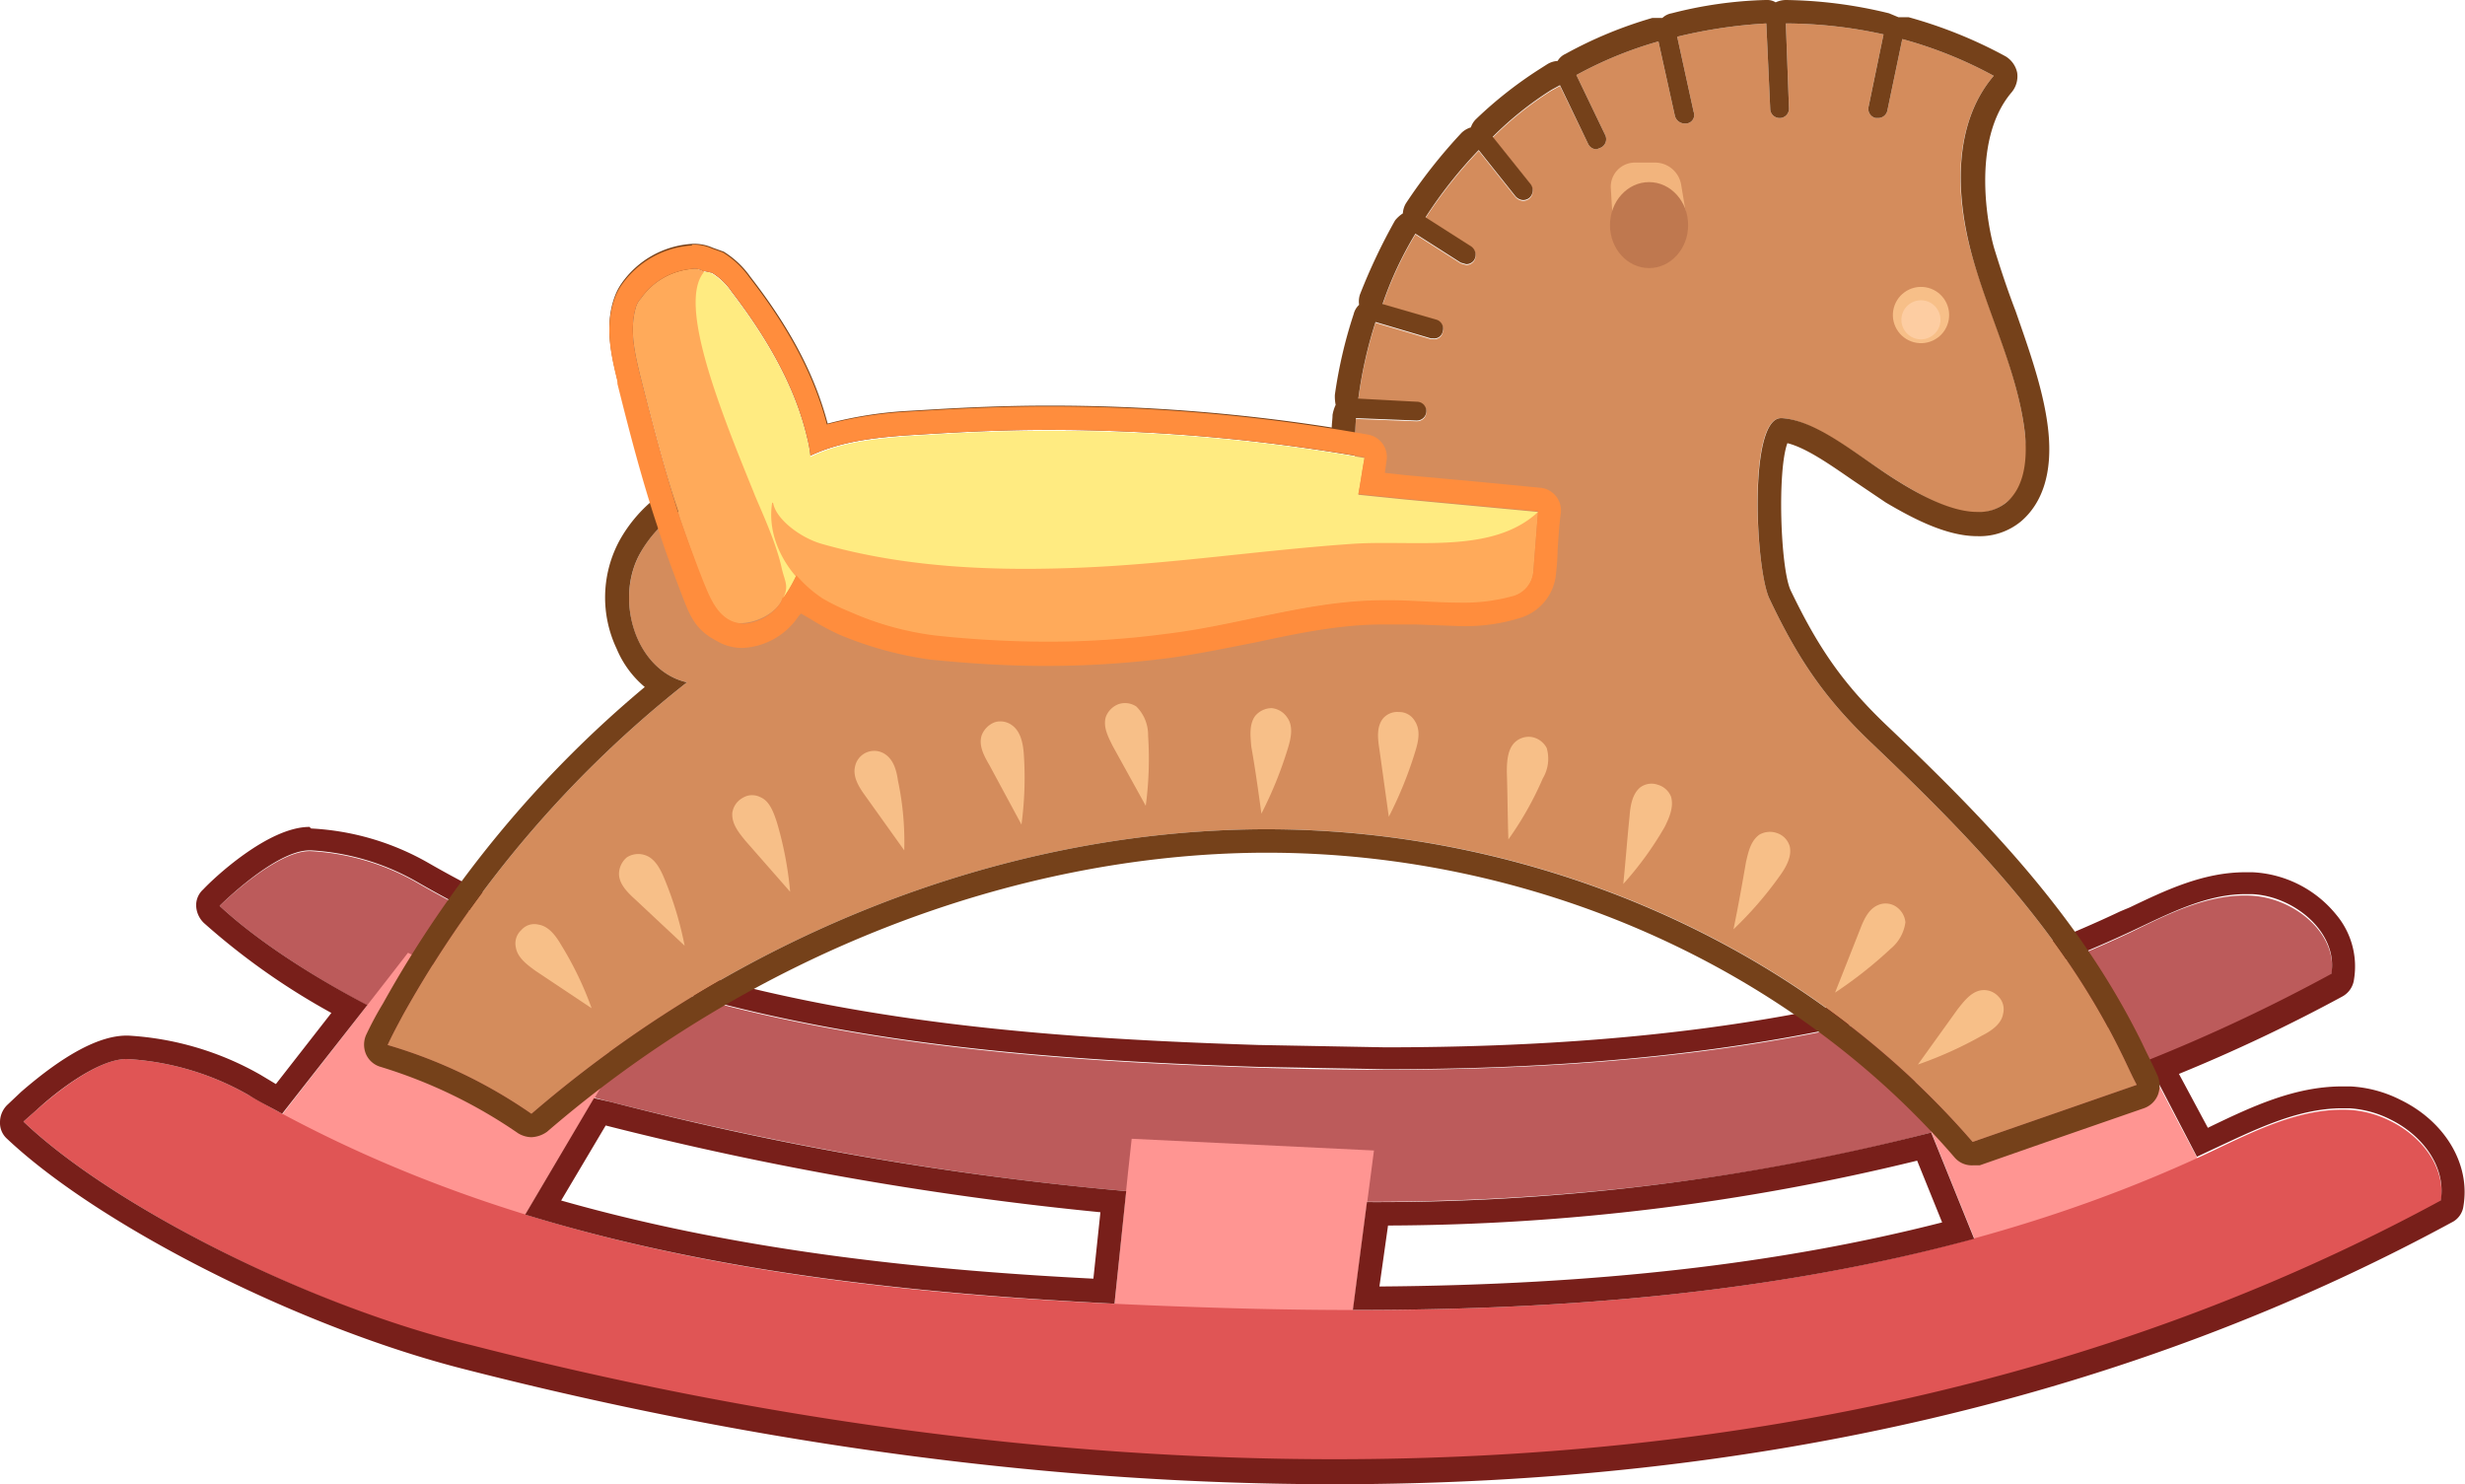 <svg xmlns="http://www.w3.org/2000/svg" viewBox="0 0 315.4 189.9"><g id="Layer_2" data-name="Layer 2"><g id="Layer_1-2" data-name="Layer 1"><path d="M272.6,119.3c4.9-2.4,10-5,15.5-4.7s11.1,4.9,10.2,10.2c-66.2,36-147.2,34.8-220.1,16.2-18.4-4.6-40.3-15.9-50.1-25.1,0,0,7.3-7.2,11.7-7a30.7,30.7,0,0,1,13.5,4c32.7,18.9,69.9,22.5,107.6,23.7S238.2,135.5,272.6,119.3Z" style="fill:#bc5b5b"/><path d="M272.1,130.8l-27.6,7.8,1.7,4,10.4,25.7,26-10.9,2.8-1.2S272.4,131.8,272.1,130.8Z" style="fill:#ff9592"/><polygon points="144.8 145.7 144.3 150.3 141.4 178.5 167.2 179.9 171.5 180.1 175.8 147.2 144.8 145.7" style="fill:#ff9592"/><polygon points="52.2 121.9 49.8 125 31.5 148.5 57.8 160.1 63.1 162.4 79.2 135.2 52.2 121.9" style="fill:#ff9592"/><path d="M305.8,143.4a13.4,13.4,0,0,0-5.2-1.4c-6.3-.3-12.1,2.7-17.8,5.4-39.3,18.5-84.3,21.3-127.8,19.9s-85.7-5.6-123.2-27.2a35.3,35.3,0,0,0-15.5-4.6c-3.6-.1-8.9,4.1-11.6,6.5L3,143.5c11.1,10.6,36.2,23.5,57.3,28.8,83.5,21.3,176.2,22.6,252-18.5C313,149.4,309.9,145.4,305.8,143.4Z" style="fill:#e05555"/><path d="M39.6,108.8h.2a30.7,30.7,0,0,1,13.5,4c32.7,18.9,69.9,22.5,107.6,23.7l16.3.3c32.8,0,65.9-3.8,95.4-17.6,4.7-2.2,9.6-4.8,14.7-4.8h.8c5.4.2,11.1,4.9,10.2,10.2a219.8,219.8,0,0,1-23.6,11.1l6.4,12.3,1.7-.8c5.4-2.5,11-5.4,16.9-5.4h.9a13.4,13.4,0,0,1,5.2,1.4c4.1,2,7.2,6,6.5,10.4-43.3,23.5-92,33.1-141.5,33.1-37.1,0-74.7-5.4-110.5-14.6C39.2,167,14.1,154.1,3,143.5L4.7,142c2.6-2.4,7.9-6.5,11.5-6.5h.1a35.3,35.3,0,0,1,15.5,4.6c1.4.9,2.9,1.6,4.3,2.4L47,128.6c-7.8-4.1-14.5-8.6-18.9-12.7,0,0,7.1-7.1,11.5-7.1m103,58,1.5-14.4A405.4,405.4,0,0,1,78.2,141l-2.2-.5-8.8,14.9c24.1,7.4,49.6,10.1,75.4,11.4m31.1.8c26.6,0,53.5-2.2,78.9-9.1l-5.5-13.6a286.2,286.2,0,0,1-72.2,8.9l-1.8,13.8h.6M39.6,105.8h0c-5.3,0-12.3,6.6-13.6,8a2.7,2.7,0,0,0-.9,2.1,3.2,3.2,0,0,0,1,2.2,88.8,88.8,0,0,0,16.3,11.5l-7.1,9.1-2-1.2a38.6,38.6,0,0,0-16.9-5h-.2q-5.2,0-13.5,7.2L.9,141.4a3.1,3.1,0,0,0-.9,2.2,2.7,2.7,0,0,0,.9,2.1c11.9,11.2,37.6,24.2,58.6,29.5,38.3,9.8,75.7,14.7,111.3,14.7,53.9,0,102-11.3,142.9-33.5a2.7,2.7,0,0,0,1.5-2.1c.9-5.3-2.3-10.8-8.1-13.6a16,16,0,0,0-6.4-1.7h-1c-6.1,0-11.6,2.6-16.8,5.1l-.4.2-3.7-6.9a211.9,211.9,0,0,0,20.9-9.9,2.9,2.9,0,0,0,1.5-2.2,10.3,10.3,0,0,0-2.3-8.3,14.7,14.7,0,0,0-10.7-5.4h-.9c-5.4,0-10.2,2.3-14.8,4.5l-1.2.5c-25.1,11.9-55,17.4-94.1,17.4l-16.2-.3c-33.7-1.1-72.5-3.9-106.2-23.3a33.6,33.6,0,0,0-15-4.4Zm32.2,47.8,5.7-9.6a424.7,424.7,0,0,0,63.3,11.1l-.9,8.5c-19.6-1-44.2-3.2-68.1-10Zm105.8,3.2a288.5,288.5,0,0,0,67.7-8.3l3.2,7.9c-20.7,5.3-44.3,8-72,8.2l1.1-7.8Z" style="fill:#781f1a"/><path d="M271.4,134.7c-7.7-15.7-19.2-27.5-31.9-39.6-6.1-5.8-9.5-10.9-13.1-18.5-1.8-3.9-2.8-23.4,1.6-23.1s10,5.1,14.9,8.1,10.1,5.7,13.8,2.7,2.7-5.6,2.4-8.8c-.9-7.9-4.6-15.2-6.8-22.9s-2.4-16.8,2.8-22.9A54,54,0,0,0,243.4,5l-1.9,9.1a1.2,1.2,0,0,1-1.2,1H240a1.2,1.2,0,0,1-.9-1.5L241,4.4A58.4,58.4,0,0,0,228.5,3l.4,10.8a1.2,1.2,0,0,1-1.1,1.3h-.1a1.2,1.2,0,0,1-1.2-1.2L226,3a62.8,62.8,0,0,0-11.4,1.7l2.1,9.6a1.1,1.1,0,0,1-.9,1.5h-.3a1.3,1.3,0,0,1-1.2-1l-2.1-9.5a50.4,50.4,0,0,0-10.5,4.3l3.7,7.7a1.2,1.2,0,0,1-.6,1.6l-.5.2a1.2,1.2,0,0,1-1.1-.7L199.6,11l-1.1.6a42.9,42.9,0,0,0-7.5,6l4.8,6a1.3,1.3,0,0,1-.1,1.8,1.3,1.3,0,0,1-.8.3,1.4,1.4,0,0,1-1-.5l-4.7-5.9a57.2,57.2,0,0,0-6.8,8.6l5.8,3.7a1.3,1.3,0,0,1,.4,1.8,1.2,1.2,0,0,1-1,.5l-.7-.2L181.1,30a46.3,46.3,0,0,0-4.2,9l6.9,2a1.2,1.2,0,0,1,.8,1.5,1.1,1.1,0,0,1-1.2.9h-.3L176,41.3a55.5,55.5,0,0,0-2.2,9.8l7.5.4a1.2,1.2,0,0,1,1.2,1.3,1.2,1.2,0,0,1-1.2,1.1h-.1l-7.7-.3a51.7,51.7,0,0,0,0,8.8,120.1,120.1,0,0,1-54.3,2.4c-6.6-1.3-13.3-3.2-20.1-3s-13.9,3-17.2,9-.6,15,6,16.5a142.4,142.4,0,0,0-36.3,42.5c-.7,1.3-1.4,2.6-2,3.9A63.7,63.7,0,0,1,68,142.5c25.9-22.3,59.4-36.2,93.5-36.4s68.6,14.1,90.9,40l21-7.3C272.7,137.5,272.1,136.1,271.4,134.7Z" style="fill:#d48c5c"/><path d="M213,105.8a42.5,42.5,0,0,1-5.3,7.3c.3-2.9.5-5.7.8-8.6.1-1.3.3-2.8,1.3-3.7a2.4,2.4,0,0,1,2.3-.4,2.6,2.6,0,0,1,1.7,1.5C214.2,103.2,213.6,104.6,213,105.8Z" style="fill:#f7bf88"/><path d="M197.4,99.6a42.4,42.4,0,0,1-4.4,7.8c-.1-2.9-.1-5.7-.2-8.6,0-1.4.1-2.9,1-3.8a2.6,2.6,0,0,1,2.2-.7,2.7,2.7,0,0,1,1.9,1.4A4.9,4.9,0,0,1,197.4,99.6Z" style="fill:#f7bf88"/><path d="M181.1,96.1a50.9,50.9,0,0,1-3.4,8.4l-1.2-8.6c-.2-1.3-.4-2.8.4-3.9a2.4,2.4,0,0,1,2.1-.9,2.3,2.3,0,0,1,2,1.1C181.8,93.4,181.5,94.8,181.1,96.1Z" style="fill:#f7bf88"/><path d="M164.8,95.7a50.9,50.9,0,0,1-3.4,8.4c-.4-2.9-.8-5.8-1.3-8.6-.1-1.3-.3-2.8.5-3.9a2.8,2.8,0,0,1,2.1-1,2.7,2.7,0,0,1,2,1.2C165.5,92.9,165.2,94.4,164.8,95.7Z" style="fill:#f7bf88"/><path d="M146.9,94.1a45.2,45.2,0,0,1-.3,9l-4.2-7.6c-.6-1.2-1.3-2.5-.9-3.8a2.8,2.8,0,0,1,1.6-1.6,2.6,2.6,0,0,1,2.3.3A5.1,5.1,0,0,1,146.9,94.1Z" style="fill:#f7bf88"/><path d="M131,96.5a45.2,45.2,0,0,1-.3,9l-4.1-7.6c-.7-1.2-1.4-2.5-1-3.8a2.9,2.9,0,0,1,1.7-1.7,2.5,2.5,0,0,1,2.2.4C130.6,93.6,130.9,95.1,131,96.5Z" style="fill:#f7bf88"/><path d="M114.9,99.9a37.8,37.8,0,0,1,.8,8.9l-5-7c-.8-1.1-1.6-2.4-1.3-3.7a2.5,2.5,0,0,1,3.7-1.7C114.3,97.1,114.7,98.5,114.9,99.9Z" style="fill:#f7bf88"/><circle cx="245.9" cy="40.3" r="3.6" transform="translate(166.7 276.6) rotate(-80.8)" style="fill:#f7bf88"/><circle cx="245.9" cy="41" r="2.5" transform="translate(166 277.1) rotate(-80.8)" style="fill:#fdcda2"/><path d="M93.6,37.4c4.3,5.6,8.1,11.9,9.7,18.8s.9,14.6-3.1,20.4a75.5,75.5,0,0,1-11.9-40A1.9,1.9,0,0,1,91.1,35,8.2,8.2,0,0,1,93.6,37.4Z" style="fill:#ffeb81"/><path d="M100,72.6c-.8-3.6-3-8.1-3.6-9.7C92,52.1,86.8,39,90,34.9c0-.1.1-.1.1-.2H90c-2.3-1.2-6.4,1-8,3.5a2.7,2.7,0,0,0-.6,1c-.9,2.9-.2,5.9.5,8.8,1.6,6.2,3.2,12.3,5.1,18.3,1,2.9,2,5.8,3.1,8.7s1.5,3.5,3.1,4.4,5.2-.1,6.6-2.2S100.4,74.5,100,72.6Z" style="fill:#ffaa5a"/><path d="M188.6,65.9l-49,2.7c-13.8.6-28,1.2-40.8-4.3-.8,5,2.4,9.9,6.5,12.4a28.5,28.5,0,0,0,3.5,1.7,38.7,38.7,0,0,0,10.8,3,122.1,122.1,0,0,0,29.6-.2c9.7-1.2,19.1-4.6,28.9-4.3,4.8.1,11,1,15.7-.6a3.6,3.6,0,0,0,2.4-3.2c.2-2.5.4-5.2.6-7.6Z" style="fill:#ffaa5a"/><path d="M179.7,63.9l-5.9-.6c.3-1.6.5-3.1.8-4.7a232.7,232.7,0,0,0-55.3-3l-3.3.2c-4.7.4-9.6.9-13.6,3.4-1.8,1-3.6,2.8-3.5,4.9s3.4,4.7,6.3,5.5c10.9,3.1,22.4,3.5,33.7,3s22.5-2.2,33.9-3c8.1-.6,18.1,1.4,24-4.1Z" style="fill:#ffeb81"/><path d="M215.7,27.2l-.6-3.6a3.4,3.4,0,0,0-3.3-2.8h-2.7a3.1,3.1,0,0,0-3,3.2l.4,6.7Z" style="fill:#f2b47d"/><ellipse cx="211" cy="28.8" rx="5" ry="5.5" style="fill:#bf784f"/><path d="M253.6,132.5a50.2,50.2,0,0,1-8.2,3.7l5.1-7.1c.8-1,1.7-2.2,3-2.4a2.5,2.5,0,0,1,2.2.8,2.3,2.3,0,0,1,.6,2.2C256.1,131,254.8,131.9,253.6,132.5Z" style="fill:#f7bf88"/><path d="M241.9,121.4a54.6,54.6,0,0,1-7.1,5.6l3.2-8.1c.5-1.3,1.1-2.6,2.3-3.1a2.4,2.4,0,0,1,2.3.2,2.7,2.7,0,0,1,1.2,2A5.3,5.3,0,0,1,241.9,121.4Z" style="fill:#f7bf88"/><path d="M227.7,112.1a47.1,47.1,0,0,1-5.9,6.8c.6-2.9,1.1-5.7,1.6-8.6.3-1.3.6-2.7,1.7-3.5a2.7,2.7,0,0,1,2.3-.2,2.5,2.5,0,0,1,1.6,1.7C229.3,109.6,228.5,111,227.7,112.1Z" style="fill:#f7bf88"/><path d="M99.4,105.2a45.1,45.1,0,0,1,1.7,8.9l-5.7-6.5c-.9-1.1-1.8-2.2-1.7-3.6a2.6,2.6,0,0,1,1.3-1.9,2.3,2.3,0,0,1,2.3-.1C98.5,102.5,99,104,99.4,105.2Z" style="fill:#f7bf88"/><path d="M85,112.4a44.7,44.7,0,0,1,2.6,8.6l-6.3-5.9c-1-.9-2.1-2-2.1-3.3a2.8,2.8,0,0,1,1-2.1,2.7,2.7,0,0,1,2.3-.3C83.8,109.8,84.5,111.2,85,112.4Z" style="fill:#f7bf88"/><path d="M71.8,120.9a43.1,43.1,0,0,1,3.9,8.1l-7.2-4.8c-1.1-.8-2.3-1.7-2.5-3a2.3,2.3,0,0,1,.7-2.2,2.2,2.2,0,0,1,2.2-.7C70.2,118.5,71.1,119.7,71.8,120.9Z" style="fill:#f7bf88"/><path d="M228.5,3A58.4,58.4,0,0,1,241,4.4l-1.9,9.2a1.2,1.2,0,0,0,.9,1.5h.3a1.2,1.2,0,0,0,1.2-1L243.4,5a54,54,0,0,1,11.7,4.7c-5.2,6.1-4.9,15.2-2.8,22.9s5.9,15,6.8,22.9c.3,3.2,0,6.8-2.4,8.8a5.5,5.5,0,0,1-3.7,1.2c-3.3,0-7.2-2.1-10.1-3.9-4.9-3-10.2-7.8-14.9-8.1h-.1c-4.2,0-3.3,19.3-1.5,23.1,3.6,7.6,7,12.7,13.1,18.5,12.7,12.1,24.2,23.9,31.9,39.6.7,1.4,1.3,2.8,2,4.1l-21,7.3c-22.2-25.7-56.4-40-90.3-40h-.6c-34.1.2-67.6,14.1-93.5,36.4a63.7,63.7,0,0,0-18.4-8.8c.6-1.3,1.3-2.6,2-3.9A142.4,142.4,0,0,1,87.9,87.3c-6.6-1.5-9.3-10.6-6-16.5a15.6,15.6,0,0,1,4.9-5.3c-1.9-5.7-3.4-11.6-4.9-17.5-.7-2.9-1.4-5.9-.5-8.8a2.7,2.7,0,0,1,.6-1,8.9,8.9,0,0,1,6.6-3.8,2.2,2.2,0,0,1,1.4.3h.2l.9.2a8.2,8.2,0,0,1,2.5,2.4c4.3,5.6,8.1,11.9,9.7,18.8a17,17,0,0,1,.4,2.2c3.8-1.8,8.1-2.3,12.3-2.6l3.3-.2c4.9-.3,9.9-.5,14.8-.5a233.9,233.9,0,0,1,39.2,3.3c0-1.6.1-3.2.2-4.8l7.7.3h.1a1.2,1.2,0,0,0,1.2-1.1,1.2,1.2,0,0,0-1.2-1.3l-7.5-.4a55.5,55.5,0,0,1,2.2-9.8l7.1,2.1h.3a1.1,1.1,0,0,0,1.2-.9,1.2,1.2,0,0,0-.8-1.5l-6.9-2a46.3,46.3,0,0,1,4.2-9l5.8,3.7.7.2a1.2,1.2,0,0,0,1-.5,1.3,1.3,0,0,0-.4-1.8l-5.8-3.7a57.2,57.2,0,0,1,6.8-8.6l4.7,5.9a1.4,1.4,0,0,0,1,.5,1.3,1.3,0,0,0,.8-.3,1.3,1.3,0,0,0,.1-1.8l-4.8-6a42.9,42.9,0,0,1,7.5-6l1.1-.6,3.6,7.5a1.2,1.2,0,0,0,1.1.7l.5-.2a1.2,1.2,0,0,0,.6-1.6l-3.7-7.7a50.4,50.4,0,0,1,10.5-4.3l2.1,9.5a1.3,1.3,0,0,0,1.2,1h.3a1.1,1.1,0,0,0,.9-1.5l-2.1-9.6A62.8,62.8,0,0,1,226,3l.5,10.9a1.2,1.2,0,0,0,1.2,1.2h.1a1.2,1.2,0,0,0,1.1-1.3L228.5,3m0-3a3.1,3.1,0,0,0-1.3.3A2.1,2.1,0,0,0,226,0h-.1a53.4,53.4,0,0,0-12,1.7,2.3,2.3,0,0,0-1.2.6h-1.3a54.1,54.1,0,0,0-11.1,4.6,2.2,2.2,0,0,0-1,.9,2.8,2.8,0,0,0-1.3.4l-1.1.7a52.7,52.7,0,0,0-8,6.3,2.6,2.6,0,0,0-.7,1.1,2.9,2.9,0,0,0-1.2.7,68.5,68.5,0,0,0-7.1,9,2.8,2.8,0,0,0-.4,1.3,4.3,4.3,0,0,0-1,.9,75.3,75.3,0,0,0-4.5,9.5,2.9,2.9,0,0,0-.1,1.3,2.4,2.4,0,0,0-.7,1.2,59.3,59.3,0,0,0-2.4,10.3,5.3,5.3,0,0,0,.1,1.3,5,5,0,0,0-.4,1.3c0,.5-.1,1.1-.1,1.6a232.7,232.7,0,0,0-36.3-2.8c-5,0-10,.2-15,.5l-3.4.2a51.2,51.2,0,0,0-9.8,1.6c-1.6-6.1-4.7-12.1-9.9-18.8a11.7,11.7,0,0,0-3.4-3.2l-1.4-.5a5.8,5.8,0,0,0-2.6-.5,11.9,11.9,0,0,0-9.1,5.1,7.6,7.6,0,0,0-.9,1.8c-1.3,3.7-.3,7.6.4,10.5,1.3,5.1,2.7,10.4,4.3,15.6a18.3,18.3,0,0,0-4,4.9A15.3,15.3,0,0,0,78.9,83a12.8,12.8,0,0,0,3.6,4.9A143.6,143.6,0,0,0,49,128.4q-1.1,1.8-2.1,3.9a3.1,3.1,0,0,0-.1,2.5,2.9,2.9,0,0,0,1.9,1.7A63.7,63.7,0,0,1,66.3,145a3.4,3.4,0,0,0,1.7.5,3.7,3.7,0,0,0,2-.7c26.1-22.5,59.5-35.5,91.5-35.7h.6c34.1,0,67,14.6,88,39a2.9,2.9,0,0,0,2.3,1h.9l8.3-2.9,12.7-4.4a3,3,0,0,0,1.8-1.7,3.3,3.3,0,0,0,0-2.4c-.7-1.6-1.4-2.9-2-4.2-8-16.3-19.9-28.5-32.5-40.5-5.7-5.4-8.9-10-12.5-17.5-1.3-2.9-1.7-15.3-.4-18.8,2.4.6,5.4,2.7,8.3,4.7l4.3,2.9c3.4,2,7.7,4.3,11.7,4.3a8.3,8.3,0,0,0,5.6-1.9c2.8-2.4,4-6.3,3.5-11.4s-2.5-10.6-4.2-15.5c-1-2.6-1.9-5.3-2.7-7.9s-3.1-13.9,2.2-20.1a3.2,3.2,0,0,0,.7-2.5,3.2,3.2,0,0,0-1.5-2.1,58.5,58.5,0,0,0-12.4-5h-1.3l-1.2-.5A58.1,58.1,0,0,0,228.5,0Z" style="fill:#75411a"/><path d="M88.6,34.4a2.2,2.2,0,0,1,1.4.3h.2l.9.2a8.2,8.2,0,0,1,2.5,2.4c4.3,5.6,8.1,11.9,9.7,18.8a17,17,0,0,1,.4,2.2c3.8-1.8,8.1-2.3,12.3-2.6l3.3-.2c5-.3,9.9-.5,14.9-.5a237.9,237.9,0,0,1,40.4,3.5c-.3,1.6-.5,3.1-.8,4.7l5.9.6,17.1,1.6c-.2,2.4-.4,5.1-.6,7.6a3.6,3.6,0,0,1-2.4,3.2,23.4,23.4,0,0,1-7.1.9c-3,0-6-.3-8.6-.3H177c-9.4,0-18.5,3.2-27.8,4.3a114.8,114.8,0,0,1-15.4,1,136.7,136.7,0,0,1-14.2-.8,38.7,38.7,0,0,1-10.8-3,28.5,28.5,0,0,1-3.5-1.7,15.9,15.9,0,0,1-3.4-3,16.9,16.9,0,0,1-1.7,2.9v-.2l-.3.8a6.2,6.2,0,0,1-4.7,2.7,4.1,4.1,0,0,1-1.9-.5c-1.6-.9-2.4-2.7-3.1-4.4S88,69.2,87,66.3c-1.9-6-3.5-12.1-5.1-18.3-.7-2.9-1.4-5.9-.5-8.8a2.7,2.7,0,0,1,.6-1,8.9,8.9,0,0,1,6.6-3.8m0-3a11.9,11.9,0,0,0-9.1,5.1,7.6,7.6,0,0,0-.9,1.8c-1.3,3.7-.3,7.6.4,10.5v.3c1.5,6,3.1,12.2,5.1,18.2.9,2.9,2,5.8,3.1,8.7s1.8,4.6,4.5,6a6.3,6.3,0,0,0,3.3.9,9.1,9.1,0,0,0,7.2-4.1h0l.3-.3,1.2.7a32.2,32.2,0,0,0,3.7,2,46.4,46.4,0,0,0,11.7,3.2c5.1.5,9.8.8,14.6.8a121.9,121.9,0,0,0,15.8-1c3.7-.5,7.5-1.3,11.1-2,5.6-1.2,10.9-2.3,16.3-2.3h4.3l5.4.2a23.7,23.7,0,0,0,8.1-1.1,6.5,6.5,0,0,0,4.4-5.7,28.3,28.3,0,0,0,.2-2.9c.1-1.6.2-3.2.4-4.7a2.9,2.9,0,0,0-.6-2.2,2.9,2.9,0,0,0-2.1-1.1l-8.3-.8-8.8-.8-2.7-.3.2-1.5a2.9,2.9,0,0,0-2.4-3.4,232.9,232.9,0,0,0-40.9-3.6c-5,0-10.1.2-15.1.5l-3.4.2a51.2,51.2,0,0,0-9.8,1.6c-1.6-6.1-4.7-12.1-9.9-18.8a11.7,11.7,0,0,0-3.4-3.2l-1.4-.5a5.8,5.8,0,0,0-2.6-.5Z" style="fill:#ff8d3d"/></g></g></svg>